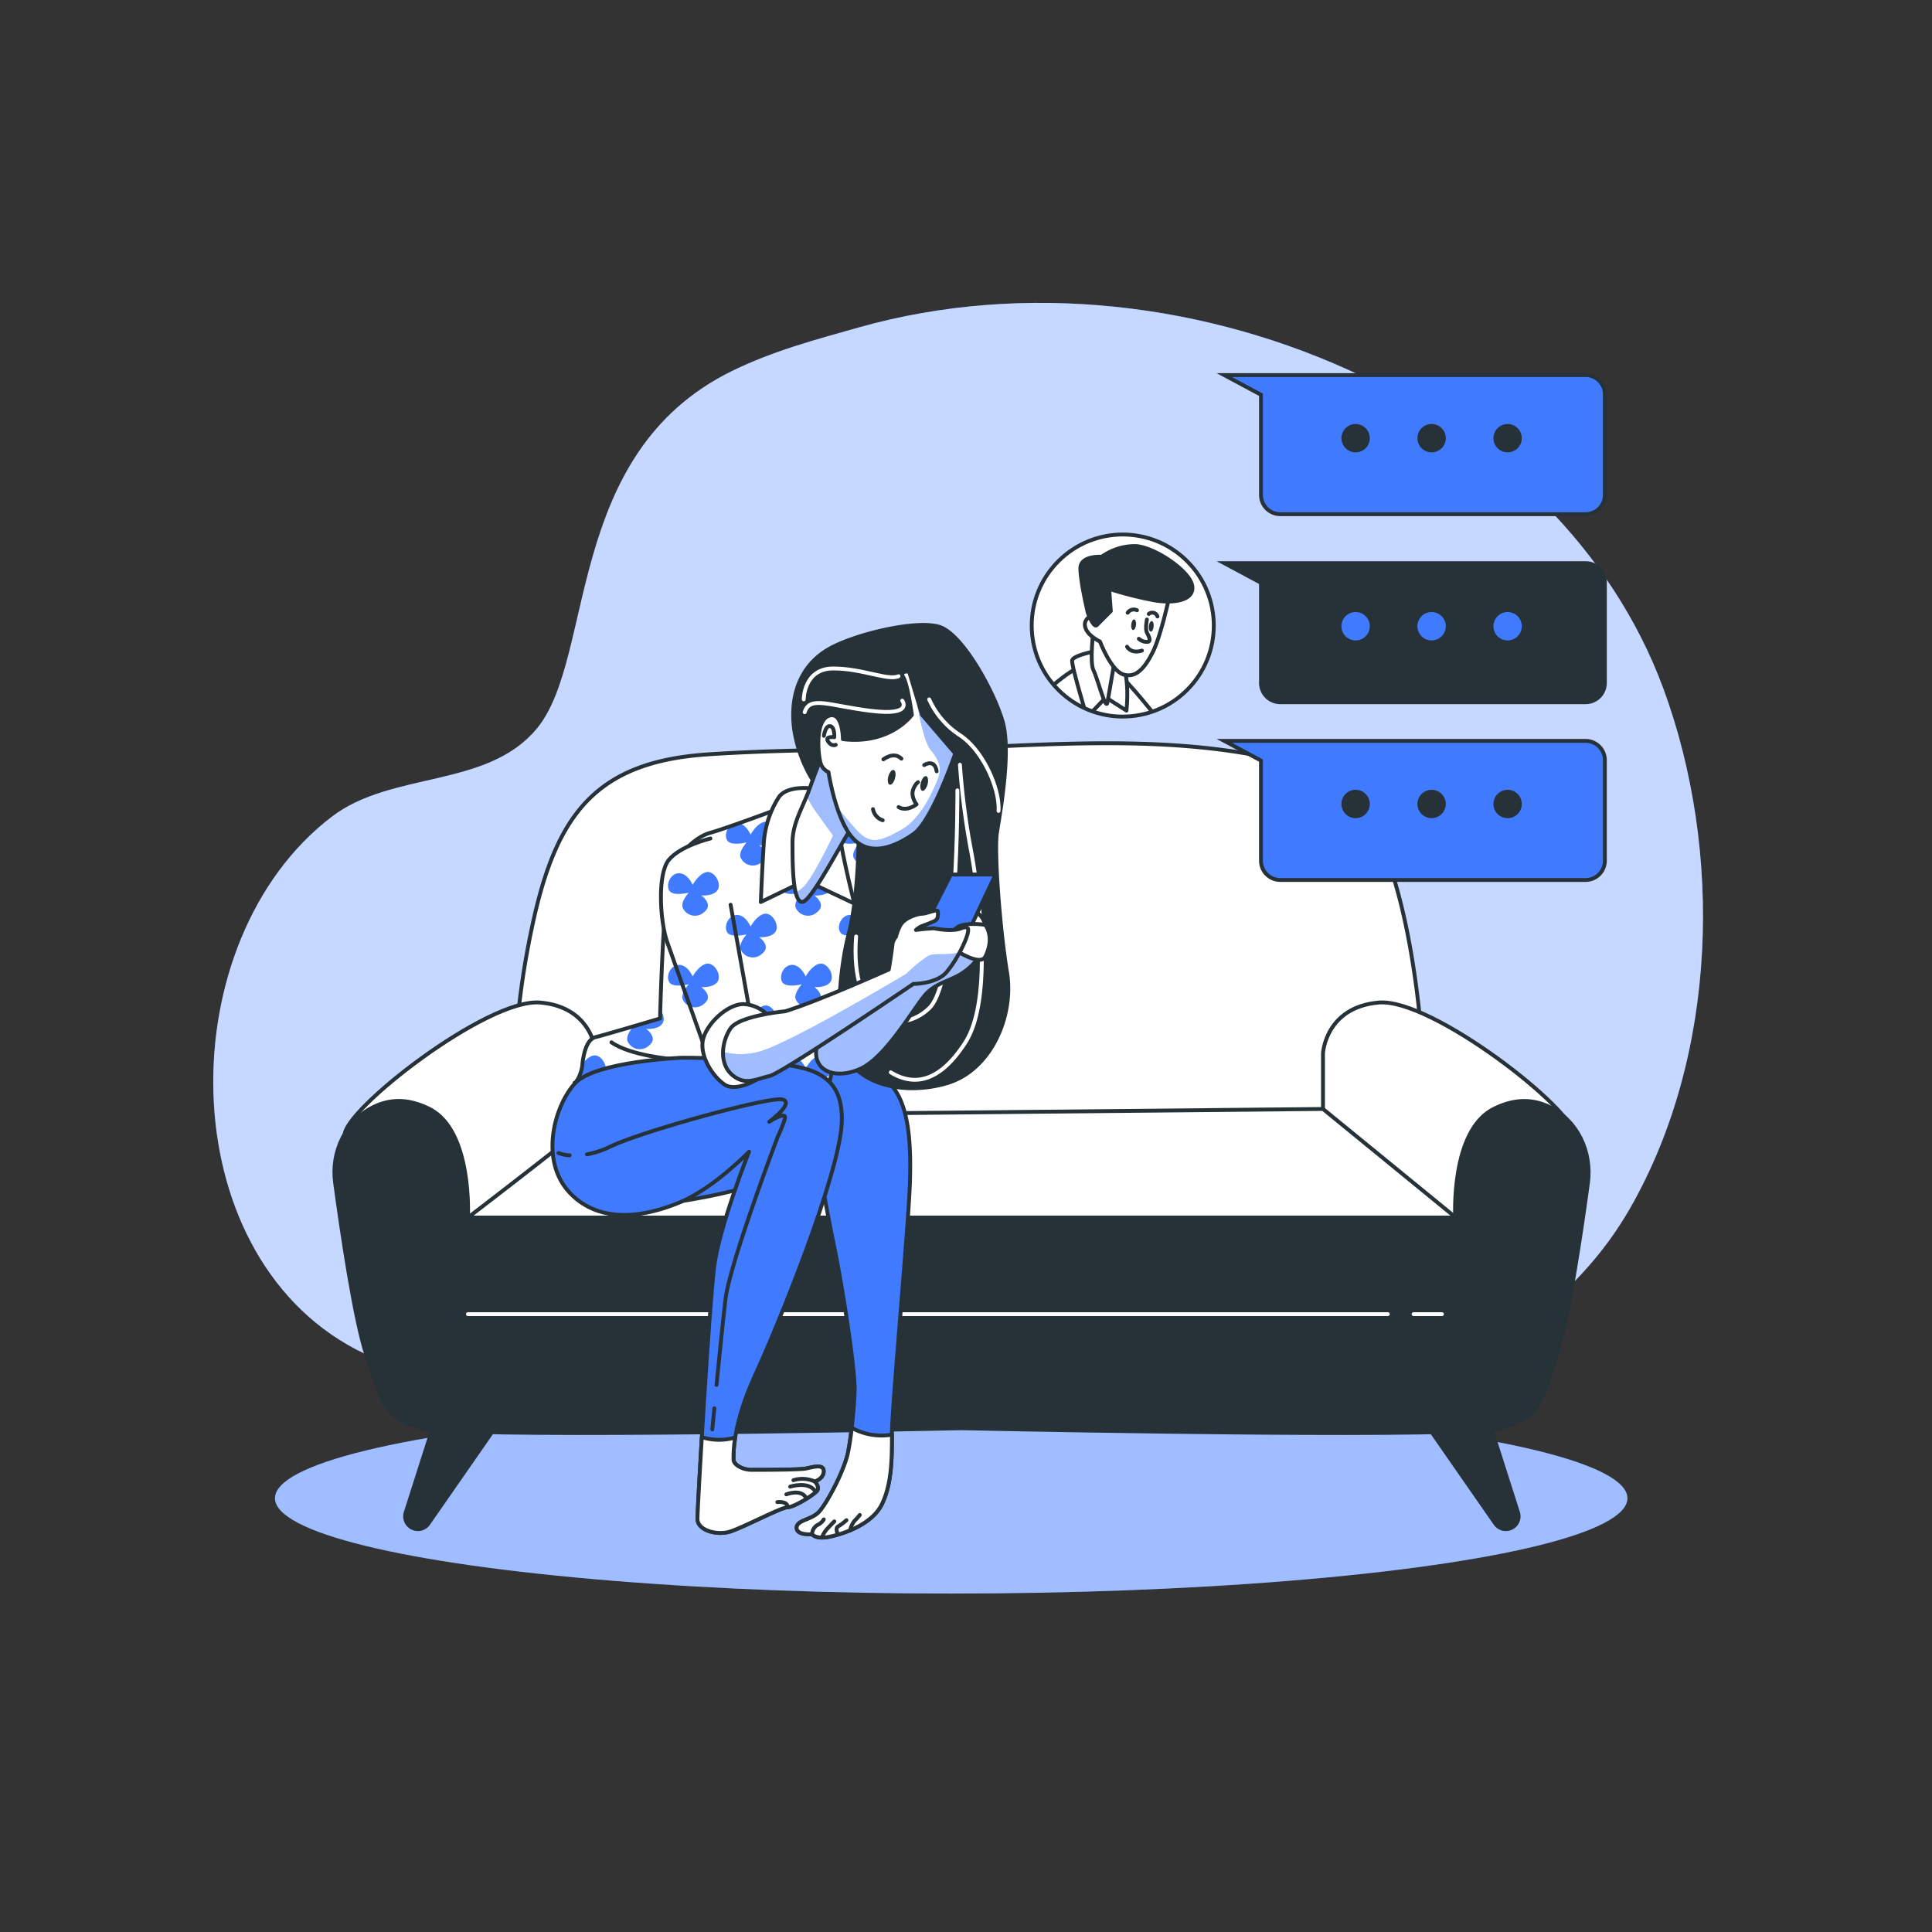 <svg xmlns="http://www.w3.org/2000/svg" xmlns:xlink="http://www.w3.org/1999/xlink" viewBox="0 0 500 500"><rect x="0" y="0" width="500" height="500" fill="#333333" stroke="none"/><defs><clipPath id="freepik--clip-path--inject-85"><circle cx="290.57" cy="161.89" r="23.56" transform="translate(-29.37 252.88) rotate(-45)" style="fill:#fff;stroke:#263238;stroke-miterlimit:10"></circle></clipPath><clipPath id="freepik--clip-path-2--inject-85"><path d="M202.86,208.81s-14.9,5.58-19,6.7-9.32,6-10.81,12.67-2.23,35.4-2.23,35.4-13.79,4.1-16.77,4.85-3.36,7.45-3.36,7.45a11,11,0,0,1-1.11,3.35l-.75,1.12s-2.61-1.12,14.91,2.61,45.83,1.49,45.83,1.49,4.1.37,5.22-4.84,2.23-12.67,3.72-14.91,3-4.47,3-11.18,4.1-25.71,3.73-32.42-6.33-11.18-13-12.29S202.86,208.81,202.86,208.81Z" style="fill:#fff;stroke:#263238;stroke-linecap:round;stroke-linejoin:round"></path></clipPath><clipPath id="freepik--clip-path-3--inject-85"><path d="M202.86,208.81s-14.9,5.58-19,6.7-9.32,6-10.81,12.67-2.23,35.4-2.23,35.4-13.79,4.1-16.77,4.85-3.36,7.45-3.36,7.45a11,11,0,0,1-1.11,3.35l-.75,1.12s-2.61-1.12,14.91,2.61,45.83,1.49,45.83,1.49,4.1.37,5.22-4.84,2.23-12.67,3.72-14.91,3-4.47,3-11.18,4.1-25.71,3.73-32.42-6.33-11.18-13-12.29S202.86,208.81,202.86,208.81Z" style="fill:none"></path></clipPath><clipPath id="freepik--clip-path-4--inject-85"><path d="M213.3,194.27s-1.87,4.47-3.73,9.69-4.47,8.94-4.47,14.16,0,15.65,2.61,15.28,11.55-18.26,12.67-19-3.73-9.68-3.73-14.16A6.39,6.39,0,0,0,213.3,194.27Z" style="fill:#fff;stroke:#263238;stroke-linecap:round;stroke-linejoin:round"></path></clipPath><clipPath id="freepik--clip-path-5--inject-85"><path d="M218.14,191.29s0-7.45-3.73-6-2.6,11.18-1.86,12.67a3.66,3.66,0,0,0,1.86,1.86s1.87,12.3,6.34,17.14,10.81,2.24,15.65-1.11S247.21,195,247.21,195L238.64,185l-3.36-11.18s-2.61-.38-1.49,1.49S236,185,236,185,230.44,192.78,218.14,191.29Z" style="fill:#fff;stroke:#263238;stroke-linecap:round;stroke-linejoin:round"></path></clipPath><clipPath id="freepik--clip-path-6--inject-85"><path d="M183.86,217s-7.83,1.87-10.81,5.59-2.23,16-.37,21.24,10.06,28.32,10.06,28.32l11.55-8.94-5.21-29.07" style="fill:#fff;stroke:#263238;stroke-linecap:round;stroke-linejoin:round"></path></clipPath><clipPath id="freepik--clip-path-7--inject-85"><path d="M183.86,217s-7.83,1.87-10.81,5.59-2.23,16-.37,21.24,10.06,28.32,10.06,28.32l11.55-8.94-5.21-29.07" style="fill:none"></path></clipPath><clipPath id="freepik--clip-path-8--inject-85"><path d="M254.29,246.07a15,15,0,0,1-4.48,5.22c-3.35,2.6-7.33,2.76-10.31,6.11s-10.18,16.24-16.89,19.22-12.67.38-11.18-6,20.5-16.39,25.34-19.75,11.93-7.82,14.54-7.45A3.38,3.38,0,0,1,254.29,246.07Z" style="fill:#407BFF;stroke:#263238;stroke-linecap:round;stroke-linejoin:round"></path></clipPath><clipPath id="freepik--clip-path-9--inject-85"><path d="M249.06,240.12c-2.42,1.2-7.36.12-7.36.12s-2.3.11-4.65.43a6.34,6.34,0,0,1,1.38-.94s2.41-.86,3.44-1.38.86-1.55.86-2.41-2.93.52-4,.52-4.82,1-5.85,3.27a12.39,12.39,0,0,0-1,2.7,4.13,4.13,0,0,0-.86,1.62c-.3,2.67-1,6.86-1,6.86s-18.26,8.2-26.83,10.81c0,0-11.93,1.12-14.16,4.47s-3,8.94.37,11.92,6.33,1.12,9.69.38,37.26-23.85,37.26-23.85,6,0,8.57-3,5.22-8.2,5.59-10.44C250.79,239.85,250,239.88,249.06,240.12Z" style="fill:#fff;stroke:#263238;stroke-linecap:round;stroke-linejoin:round"></path></clipPath></defs><g id="freepik--background-simple--inject-85"><path d="M421.94,312.55c22.55-39.54,24.07-92.21,8.5-134.44C417,141.75,387.22,114,352.77,97.5c-40-19.16-87.6-24.86-130.48-12.77C211,87.92,200,90.83,189.38,96.05c-43.6,21.42-35.19,74.21-50.49,92.57-12.87,15.44-37.48,10.89-53,22.73C44,243.29,43.92,324,92.23,349.27,143.48,376,366.09,410.47,421.94,312.55Z" style="fill:#407BFF"></path><path d="M421.94,312.55c22.55-39.54,24.07-92.21,8.5-134.44C417,141.75,387.22,114,352.77,97.5c-40-19.16-87.6-24.86-130.48-12.77C211,87.92,200,90.83,189.38,96.05c-43.6,21.42-35.19,74.21-50.49,92.57-12.87,15.44-37.48,10.89-53,22.73C44,243.29,43.92,324,92.23,349.27,143.48,376,366.09,410.47,421.94,312.55Z" style="fill:#fff;opacity:0.7"></path></g><g id="freepik--Floor--inject-85"><ellipse cx="246.17" cy="387.74" rx="175" ry="24.67" style="fill:#407BFF"></ellipse><ellipse cx="246.17" cy="387.74" rx="175" ry="24.67" style="fill:#fff;opacity:0.5"></ellipse></g><g id="freepik--Couch--inject-85"><path d="M368.64,280.09s-1.87-72.51-27.51-80.64c-26.15-8.29-54.08-7.59-81.16-6.36-25.54,1.16-51.28.45-76.76,2.14-28.05,1.85-38.44,14.73-44.62,40.66a215.69,215.69,0,0,0-5.61,44.2l-6.25,18.76H374.89Z" style="fill:#fff;stroke:#263238;stroke-linecap:round;stroke-linejoin:round"></path><path d="M154.23,288.84V272.59s-.62-11.88-14.38-13.13-51.26,28.13-50.63,34.39,7.5,50.63,11.88,52.5S116.72,357,126.73,352,154.23,288.84,154.23,288.84Z" style="fill:#fff;stroke:#263238;stroke-linecap:round;stroke-linejoin:round"></path><path d="M342.39,288.84V272.59s.62-11.88,14.38-13.13S408,287.59,407.4,293.85s-7.5,50.63-11.88,52.5S379.9,357,369.89,352,342.39,288.84,342.39,288.84Z" style="fill:#fff;stroke:#263238;stroke-linecap:round;stroke-linejoin:round"></path><path d="M154.23,288.84a28.24,28.24,0,0,1-3.29,2.93c-8.41,6.94-29.84,23.33-29.84,23.33H376.77L342.39,287Z" style="fill:#fff;stroke:#263238;stroke-linecap:round;stroke-linejoin:round"></path><polygon points="121.1 315.1 121.1 340.94 376.6 340.94 376.77 315.1 121.1 315.1" style="fill:#263238;stroke:#263238;stroke-linecap:round;stroke-linejoin:round"></polygon><path d="M113,366.36l-8,25.07a3.31,3.31,0,0,0,3.15,4.31h0a3.29,3.29,0,0,0,2.71-1.42l19-27.34Z" style="fill:#263238;stroke:#263238;stroke-linecap:round;stroke-linejoin:round"></path><path d="M384.86,366.36l8,25.07a3.31,3.31,0,0,1-3.15,4.31h0a3.3,3.3,0,0,1-2.71-1.42L368,367Z" style="fill:#263238;stroke:#263238;stroke-linecap:round;stroke-linejoin:round"></path><path d="M401.05,286.5c-4.14-2-8.83-2.34-14.45.47-11.26,5.62-10,28.13-10,28.13v25H121.1v-25s1.25-22.51-10-28.13c-5.63-2.81-10.32-2.5-14.46-.47-7.19,3.53-11,11.59-9.92,19.53,1.76,13,5.09,35.61,8.13,44.7,4.37,13.13,4.37,15.63,13.75,18.75,8.13,2.71,112.67.72,140.25.15,27.58.57,132.11,2.56,140.25-.15,9.37-3.12,9.37-5.62,13.75-18.75,3-9.09,6.36-31.67,8.12-44.7C412,298.09,408.24,290,401.05,286.5Z" style="fill:#263238;stroke:#263238;stroke-linecap:round;stroke-linejoin:round"></path><line x1="365.84" y1="340.1" x2="373.17" y2="340.1" style="fill:none;stroke:#fff;stroke-linecap:round;stroke-linejoin:round"></line><line x1="121.1" y1="340.1" x2="359.17" y2="340.1" style="fill:none;stroke:#fff;stroke-linecap:round;stroke-linejoin:round"></line></g><g id="freepik--Chat--inject-85"><circle cx="290.57" cy="161.89" r="23.56" transform="translate(-29.37 252.88) rotate(-45)" style="fill:#fff"></circle><g style="clip-path:url(#freepik--clip-path--inject-85)"><path d="M266.62,182.63s7.66-7.45,11.92-9.58,9.57.21,12.34,2.77,9.79,11.49,9.79,11.49h-36Z" style="fill:#fff;stroke:#263238;stroke-linecap:round;stroke-linejoin:round"></path><path d="M283.22,168.58s-5.53,1.07-5.75,2.34,3.83,14.69,3.83,14.69l4.9-5.11,5.32,3.4s1.06-8.93-1.49-13A5.64,5.64,0,0,0,283.22,168.58Z" style="fill:#fff;stroke:#263238;stroke-linecap:round;stroke-linejoin:round"></path><path d="M283,163.05s-1.07,8.3,0,10.43,3.19,10.64,3.61,8.3,2.13-12.35,2.13-12.35S287.48,162.41,283,163.05Z" style="fill:#fff;stroke:#263238;stroke-linecap:round;stroke-linejoin:round"></path><path d="M302.58,154.54s-2.12,10-4.25,14.25-4.47,6.81-7.66,5.75-6-8.51-6-8.51-2.77-1.28-3.62-3.19.21-3.2,2.56-4.05,0-4.68,1.06-7.66,8.3-.64,10.43-.21S302.58,154.54,302.58,154.54Z" style="fill:#fff;stroke:#263238;stroke-linecap:round;stroke-linejoin:round"></path><path d="M294,161.74c-.07.76-.41,1.34-.76,1.31s-.56-.68-.48-1.43.42-1.34.76-1.31S294.07,161,294,161.74Z" style="fill:#263238"></path><path d="M298.56,162.17c-.07.75-.41,1.34-.76,1.3s-.56-.67-.48-1.43.42-1.34.76-1.3S298.64,161.41,298.56,162.17Z" style="fill:#263238"></path><path d="M296.82,160.34s-.48,2.41,0,3.37,1.28,2.41,0,2.41a3.15,3.15,0,0,1-2.09-.8" style="fill:none;stroke:#263238;stroke-linecap:round;stroke-linejoin:round"></path><path d="M295.53,168.37s-2.57,1-3.85-1" style="fill:none;stroke:#263238;stroke-linecap:round;stroke-linejoin:round"></path><path d="M291.84,158.57a1.92,1.92,0,0,1,2.41-.64" style="fill:none;stroke:#263238;stroke-linecap:round;stroke-linejoin:round"></path><path d="M297.3,158.89a1.4,1.4,0,0,1,2.25.65" style="fill:none;stroke:#263238;stroke-linecap:round;stroke-linejoin:round"></path><path d="M287.05,152.41l.43,5.74-3.62,3.62c-.85.85-2.34-3.19-2.34-3.19s-1.92-8.09-1.92-11.49,5.53-3,5.53-3a14.71,14.71,0,0,1,8.73-2.77c4.89.22,14,6.39,14.68,10.22s-4.68,4.68-9.79,3.83A100.34,100.34,0,0,1,287.05,152.41Z" style="fill:#263238;stroke:#263238;stroke-linecap:round;stroke-linejoin:round"></path></g><circle cx="290.57" cy="161.89" r="23.56" transform="translate(-29.37 252.88) rotate(-45)" style="fill:none;stroke:#263238;stroke-miterlimit:10"></circle><path d="M326.34,97.07h-9.5l9.5,5.09v25.91a5,5,0,0,0,5,5h79a5,5,0,0,0,5-5v-26a5,5,0,0,0-5-5Z" style="fill:#407BFF;stroke:#263238;stroke-miterlimit:10"></path><path d="M354.5,113.4a3.67,3.67,0,1,0-3.66,3.67A3.66,3.66,0,0,0,354.5,113.4Z" style="fill:#263238"></path><path d="M374.17,113.4a3.67,3.67,0,1,0-3.67,3.67A3.66,3.66,0,0,0,374.17,113.4Z" style="fill:#263238"></path><circle cx="390.17" cy="113.4" r="3.67" style="fill:#263238"></circle><path d="M326.34,191.74h-9.5l9.5,5.09v25.91a5,5,0,0,0,5,5h79a5,5,0,0,0,5-5v-26a5,5,0,0,0-5-5Z" style="fill:#407BFF;stroke:#263238;stroke-miterlimit:10"></path><path d="M354.5,208.07a3.67,3.67,0,1,0-3.66,3.67A3.67,3.67,0,0,0,354.5,208.07Z" style="fill:#263238"></path><path d="M374.17,208.07a3.67,3.67,0,1,0-3.67,3.67A3.67,3.67,0,0,0,374.17,208.07Z" style="fill:#263238"></path><path d="M393.84,208.07a3.67,3.67,0,1,0-3.67,3.67A3.68,3.68,0,0,0,393.84,208.07Z" style="fill:#263238"></path><path d="M326.34,145.74h-9.5l9.5,5.09v25.91a5,5,0,0,0,5,5h79a5,5,0,0,0,5-5v-26a5,5,0,0,0-5-5Z" style="fill:#263238;stroke:#263238;stroke-miterlimit:10"></path><path d="M354.5,162.07a3.67,3.67,0,1,0-3.66,3.67A3.67,3.67,0,0,0,354.5,162.07Z" style="fill:#407BFF"></path><path d="M374.17,162.07a3.67,3.67,0,1,0-3.67,3.67A3.67,3.67,0,0,0,374.17,162.07Z" style="fill:#407BFF"></path><path d="M393.84,162.07a3.67,3.67,0,1,0-3.67,3.67A3.68,3.68,0,0,0,393.84,162.07Z" style="fill:#407BFF"></path></g><g id="freepik--Character--inject-85"><path d="M204.84,276.74s13-1.67,21.66,1.33,9.34,16.33,9,27.67-4.66,58.33-4.66,65,0,13.33-2.67,18.66-10.33,7.67-13.67,8.34-4.33-.67-4.33-.67-4,.33-4-1.67,3.67-2,5.67-4,6.66-10.66,7.66-15.66a119.28,119.28,0,0,0,1.67-15.34c.33-5-3-26.66-5.33-38s-2.34-13-4.34-21S204.5,283.07,204.84,276.74Z" style="fill:#407BFF;stroke:#263238;stroke-linecap:round;stroke-linejoin:round"></path><path d="M230.84,371.28a15.88,15.88,0,0,1-10.41-1.76c-.23,2.1-.52,4.19-.93,6.22-1,5-5.66,13.66-7.66,15.66s-5.67,2-5.67,4,4,1.67,4,1.67,1,1.33,4.33.67,11-3,13.67-8.34C230.76,384.22,230.83,377.76,230.84,371.28Z" style="fill:#fff;stroke:#263238;stroke-linecap:round;stroke-linejoin:round"></path><path d="M210.17,397.07a2.82,2.82,0,0,1,1.34-2.38,3.67,3.67,0,0,0,1.68-1.47" style="fill:none;stroke:#263238;stroke-linecap:round;stroke-linejoin:round"></path><path d="M212.77,397.73a7.56,7.56,0,0,1,1.15-1.89c.74-.84,2-2.1,2-2.1" style="fill:none;stroke:#263238;stroke-linecap:round;stroke-linejoin:round"></path><path d="M216.86,397.1s-.84-1.57.1-2.1a13.66,13.66,0,0,0,2.1-1.57" style="fill:none;stroke:#263238;stroke-linecap:round;stroke-linejoin:round"></path><path d="M220,396.07a5.87,5.87,0,0,1,1.17-2.5,15.4,15.4,0,0,0,1.33-1.5" style="fill:none;stroke:#263238;stroke-linecap:round;stroke-linejoin:round"></path><path d="M169.84,311.74s15.66-1.67,27-5.67,17.33-6,19.33-14-2-14.67-14.33-15.33-30,.66-35.34,12.33S162.17,307.74,169.84,311.74Z" style="fill:#407BFF;stroke:#263238;stroke-linecap:round;stroke-linejoin:round"></path><path d="M202.86,208.81s-14.9,5.58-19,6.7-9.32,6-10.81,12.67-2.23,35.4-2.23,35.4-13.79,4.1-16.77,4.85-3.36,7.45-3.36,7.45a11,11,0,0,1-1.11,3.35l-.75,1.12s-2.61-1.12,14.91,2.61,45.83,1.49,45.83,1.49,4.1.37,5.22-4.84,2.23-12.67,3.72-14.91,3-4.47,3-11.18,4.1-25.71,3.73-32.42-6.33-11.18-13-12.29S202.86,208.81,202.86,208.81Z" style="fill:#fff"></path><g style="clip-path:url(#freepik--clip-path-2--inject-85)"><g style="clip-path:url(#freepik--clip-path-3--inject-85)"><rect x="216.25" y="200.74" width="29.25" height="23.75" style="fill:none"></rect><rect x="216.25" y="200.74" width="29.25" height="23.75" style="fill:#fff"></rect><path d="M223.5,216s-1.25-3-3.51-3-3.52,3-2.52,4.52,5,.5,5,.5-2.26,2.52-1.51,4a3.46,3.46,0,0,0,5.53,1c2.51-2-.76-4.27-.76-4.27s3.27.25,4.27-1.51-1-5-3-4.52S223.5,216,223.5,216Z" style="fill:#407BFF"></path><path d="M237.76,205.21s-1.25-3-3.51-3-3.52,3-2.51,4.52,5,.5,5,.5-2.26,2.51-1.51,4a3.47,3.47,0,0,0,5.53,1c2.51-2-.76-4.27-.76-4.27s3.27.25,4.27-1.51-1-5-3-4.52S237.76,205.21,237.76,205.21Z" style="fill:#407BFF"></path><rect x="216.25" y="224.49" width="29.25" height="23.75" style="fill:none"></rect><rect x="216.25" y="224.49" width="29.25" height="23.75" style="fill:#fff"></rect><path d="M223.5,239.79s-1.25-3-3.51-3-3.52,3-2.52,4.52,5,.5,5,.5-2.26,2.52-1.51,4a3.46,3.46,0,0,0,5.53,1c2.51-2-.76-4.27-.76-4.27S229,242.8,230,241s-1-5-3-4.52S223.5,239.79,223.5,239.79Z" style="fill:#407BFF"></path><path d="M237.76,229s-1.25-3-3.51-3-3.52,3-2.51,4.52,5,.5,5,.5-2.26,2.51-1.51,4a3.47,3.47,0,0,0,5.53,1c2.51-2-.76-4.27-.76-4.27s3.27.25,4.27-1.51-1-5-3-4.52S237.76,229,237.76,229Z" style="fill:#407BFF"></path><rect x="216.25" y="248.24" width="29.25" height="23.75" style="fill:none"></rect><rect x="216.25" y="248.24" width="29.25" height="23.75" style="fill:#fff"></rect><path d="M223.5,263.54s-1.25-3-3.51-3-3.52,3-2.52,4.52,5,.5,5,.5-2.26,2.52-1.51,4a3.46,3.46,0,0,0,5.53,1c2.51-2-.76-4.27-.76-4.27s3.27.25,4.27-1.51-1-5-3-4.52S223.5,263.54,223.5,263.54Z" style="fill:#407BFF"></path><path d="M237.76,252.71s-1.25-3-3.51-3-3.52,3-2.51,4.52,5,.5,5,.5-2.26,2.51-1.51,4a3.47,3.47,0,0,0,5.53,1c2.51-2-.76-4.27-.76-4.27s3.27.25,4.27-1.51-1-5-3-4.52S237.76,252.71,237.76,252.71Z" style="fill:#407BFF"></path><rect x="216.25" y="271.99" width="29.25" height="23.75" style="fill:none"></rect><rect x="216.25" y="271.99" width="29.25" height="23.75" style="fill:#fff"></rect><path d="M223.5,287.29s-1.25-3-3.51-3-3.52,3-2.52,4.52,5,.5,5,.5-2.26,2.52-1.51,4a3.46,3.46,0,0,0,5.53,1c2.51-2-.76-4.27-.76-4.27s3.27.25,4.27-1.51-1-5-3-4.52S223.5,287.29,223.5,287.29Z" style="fill:#407BFF"></path><path d="M237.76,276.46s-1.25-3-3.51-3-3.52,3-2.51,4.52,5,.5,5,.5-2.26,2.51-1.51,4a3.47,3.47,0,0,0,5.53,1c2.51-2-.76-4.27-.76-4.27s3.27.25,4.27-1.51-1-5-3-4.52S237.76,276.46,237.76,276.46Z" style="fill:#407BFF"></path><rect x="187" y="200.74" width="29.25" height="23.75" style="fill:none"></rect><rect x="187" y="200.74" width="29.25" height="23.75" style="fill:#fff"></rect><path d="M194.25,216s-1.25-3-3.51-3-3.52,3-2.52,4.52,5,.5,5,.5-2.26,2.52-1.51,4a3.46,3.46,0,0,0,5.53,1c2.51-2-.76-4.27-.76-4.27s3.27.25,4.27-1.51-1-5-3-4.52S194.25,216,194.25,216Z" style="fill:#407BFF"></path><path d="M208.51,205.21s-1.25-3-3.51-3-3.52,3-2.51,4.52,5,.5,5,.5-2.26,2.51-1.51,4a3.47,3.47,0,0,0,5.53,1c2.51-2-.76-4.27-.76-4.27s3.27.25,4.27-1.51-1-5-3-4.52S208.51,205.21,208.51,205.21Z" style="fill:#407BFF"></path><rect x="187" y="224.49" width="29.25" height="23.75" style="fill:none"></rect><rect x="187" y="224.49" width="29.25" height="23.75" style="fill:#fff"></rect><path d="M194.25,239.79s-1.25-3-3.51-3-3.52,3-2.52,4.52,5,.5,5,.5-2.26,2.52-1.51,4a3.46,3.46,0,0,0,5.53,1c2.51-2-.76-4.27-.76-4.27s3.27.25,4.27-1.51-1-5-3-4.52S194.25,239.79,194.25,239.79Z" style="fill:#407BFF"></path><path d="M208.51,229s-1.25-3-3.51-3-3.52,3-2.51,4.52,5,.5,5,.5-2.26,2.51-1.51,4a3.47,3.47,0,0,0,5.53,1c2.51-2-.76-4.27-.76-4.27s3.27.25,4.27-1.51-1-5-3-4.52S208.51,229,208.51,229Z" style="fill:#407BFF"></path><rect x="187" y="248.24" width="29.25" height="23.75" style="fill:none"></rect><rect x="187" y="248.24" width="29.25" height="23.75" style="fill:#fff"></rect><path d="M194.25,263.54s-1.25-3-3.51-3-3.52,3-2.52,4.52,5,.5,5,.5-2.26,2.52-1.51,4a3.46,3.46,0,0,0,5.53,1c2.51-2-.76-4.27-.76-4.27s3.27.25,4.27-1.51-1-5-3-4.52S194.25,263.54,194.25,263.54Z" style="fill:#407BFF"></path><path d="M208.51,252.71s-1.25-3-3.51-3-3.52,3-2.51,4.52,5,.5,5,.5-2.26,2.51-1.51,4a3.47,3.47,0,0,0,5.53,1c2.51-2-.76-4.27-.76-4.27s3.27.25,4.27-1.51-1-5-3-4.52S208.51,252.71,208.51,252.71Z" style="fill:#407BFF"></path><rect x="187" y="271.99" width="29.25" height="23.75" style="fill:none"></rect><rect x="187" y="271.99" width="29.25" height="23.75" style="fill:#fff"></rect><path d="M194.25,287.29s-1.25-3-3.51-3-3.52,3-2.52,4.52,5,.5,5,.5-2.26,2.52-1.51,4a3.46,3.46,0,0,0,5.53,1c2.51-2-.76-4.27-.76-4.27s3.27.25,4.27-1.51-1-5-3-4.52S194.25,287.29,194.25,287.29Z" style="fill:#407BFF"></path><path d="M208.51,276.46s-1.25-3-3.51-3-3.52,3-2.51,4.52,5,.5,5,.5-2.26,2.51-1.51,4a3.47,3.47,0,0,0,5.53,1c2.51-2-.76-4.27-.76-4.27s3.27.25,4.27-1.51-1-5-3-4.52S208.51,276.46,208.51,276.46Z" style="fill:#407BFF"></path><rect x="157.75" y="200.74" width="29.25" height="23.75" style="fill:none"></rect><rect x="157.75" y="200.74" width="29.25" height="23.75" style="fill:#fff"></rect><path d="M165,216s-1.25-3-3.51-3-3.52,3-2.52,4.52,5,.5,5,.5-2.26,2.52-1.51,4a3.46,3.46,0,0,0,5.53,1c2.51-2-.76-4.27-.76-4.27s3.27.25,4.27-1.51-1-5-3-4.52S165,216,165,216Z" style="fill:#407BFF"></path><path d="M179.26,205.21s-1.25-3-3.51-3-3.52,3-2.51,4.52,5,.5,5,.5-2.26,2.51-1.51,4a3.47,3.47,0,0,0,5.53,1c2.51-2-.76-4.27-.76-4.27s3.27.25,4.27-1.51-1-5-3-4.52S179.26,205.21,179.26,205.21Z" style="fill:#407BFF"></path><rect x="157.75" y="224.49" width="29.25" height="23.75" style="fill:none"></rect><rect x="157.75" y="224.49" width="29.25" height="23.75" style="fill:#fff"></rect><path d="M165,239.79s-1.25-3-3.51-3-3.52,3-2.52,4.52,5,.5,5,.5-2.26,2.52-1.51,4a3.46,3.46,0,0,0,5.53,1c2.51-2-.76-4.27-.76-4.27s3.27.25,4.27-1.51-1-5-3-4.52S165,239.79,165,239.79Z" style="fill:#407BFF"></path><path d="M179.26,229s-1.25-3-3.51-3-3.52,3-2.51,4.52,5,.5,5,.5-2.26,2.51-1.51,4a3.47,3.47,0,0,0,5.53,1c2.51-2-.76-4.27-.76-4.27s3.27.25,4.27-1.51-1-5-3-4.52S179.26,229,179.26,229Z" style="fill:#407BFF"></path><rect x="157.75" y="248.24" width="29.25" height="23.75" style="fill:none"></rect><rect x="157.75" y="248.24" width="29.25" height="23.75" style="fill:#fff"></rect><path d="M165,263.54s-1.25-3-3.51-3-3.52,3-2.52,4.52,5,.5,5,.5-2.26,2.52-1.51,4a3.46,3.46,0,0,0,5.53,1c2.51-2-.76-4.27-.76-4.27s3.27.25,4.27-1.51-1-5-3-4.52S165,263.54,165,263.54Z" style="fill:#407BFF"></path><path d="M179.26,252.71s-1.25-3-3.51-3-3.52,3-2.51,4.52,5,.5,5,.5-2.26,2.51-1.51,4a3.47,3.47,0,0,0,5.53,1c2.51-2-.76-4.27-.76-4.27s3.27.25,4.27-1.51-1-5-3-4.52S179.26,252.71,179.26,252.71Z" style="fill:#407BFF"></path><rect x="157.75" y="271.99" width="29.25" height="23.75" style="fill:none"></rect><rect x="157.75" y="271.99" width="29.25" height="23.75" style="fill:#fff"></rect><path d="M165,287.29s-1.25-3-3.51-3-3.52,3-2.52,4.52,5,.5,5,.5-2.26,2.52-1.51,4a3.46,3.46,0,0,0,5.53,1c2.51-2-.76-4.27-.76-4.27s3.27.25,4.27-1.51-1-5-3-4.52S165,287.29,165,287.29Z" style="fill:#407BFF"></path><path d="M179.26,276.46s-1.25-3-3.51-3-3.52,3-2.51,4.52,5,.5,5,.5-2.26,2.51-1.51,4a3.47,3.47,0,0,0,5.53,1c2.51-2-.76-4.27-.76-4.27s3.27.25,4.27-1.51-1-5-3-4.52S179.26,276.46,179.26,276.46Z" style="fill:#407BFF"></path><rect x="128.5" y="200.74" width="29.25" height="23.75" style="fill:none"></rect><rect x="128.5" y="200.74" width="29.25" height="23.75" style="fill:#fff"></rect><path d="M135.75,216s-1.25-3-3.51-3-3.52,3-2.52,4.52,5,.5,5,.5-2.26,2.52-1.51,4a3.46,3.46,0,0,0,5.53,1c2.51-2-.76-4.27-.76-4.27s3.27.25,4.27-1.51-1-5-3-4.52S135.75,216,135.75,216Z" style="fill:#407BFF"></path><path d="M150,205.21s-1.25-3-3.51-3-3.52,3-2.51,4.52,5,.5,5,.5-2.26,2.51-1.51,4a3.47,3.47,0,0,0,5.53,1c2.51-2-.76-4.27-.76-4.27s3.27.25,4.27-1.51-1-5-3-4.52S150,205.21,150,205.21Z" style="fill:#407BFF"></path><rect x="128.5" y="224.49" width="29.25" height="23.75" style="fill:none"></rect><rect x="128.5" y="224.49" width="29.25" height="23.75" style="fill:#fff"></rect><path d="M135.75,239.79s-1.25-3-3.51-3-3.52,3-2.52,4.52,5,.5,5,.5-2.26,2.52-1.51,4a3.46,3.46,0,0,0,5.53,1c2.51-2-.76-4.27-.76-4.27s3.27.25,4.27-1.51-1-5-3-4.52S135.75,239.79,135.75,239.79Z" style="fill:#407BFF"></path><path d="M150,229s-1.25-3-3.51-3-3.52,3-2.51,4.52,5,.5,5,.5-2.26,2.51-1.51,4a3.47,3.47,0,0,0,5.53,1c2.51-2-.76-4.27-.76-4.27s3.27.25,4.27-1.51-1-5-3-4.52S150,229,150,229Z" style="fill:#407BFF"></path><rect x="128.5" y="248.24" width="29.25" height="23.75" style="fill:none"></rect><rect x="128.5" y="248.24" width="29.25" height="23.75" style="fill:#fff"></rect><path d="M135.75,263.54s-1.25-3-3.51-3-3.52,3-2.52,4.52,5,.5,5,.5-2.26,2.52-1.51,4a3.46,3.46,0,0,0,5.53,1c2.51-2-.76-4.27-.76-4.27s3.27.25,4.27-1.51-1-5-3-4.52S135.75,263.54,135.75,263.54Z" style="fill:#407BFF"></path><path d="M150,252.71s-1.25-3-3.51-3-3.52,3-2.51,4.52,5,.5,5,.5-2.26,2.51-1.51,4a3.47,3.47,0,0,0,5.53,1c2.51-2-.76-4.27-.76-4.27s3.27.25,4.27-1.51-1-5-3-4.52S150,252.71,150,252.71Z" style="fill:#407BFF"></path><rect x="128.5" y="271.99" width="29.25" height="23.75" style="fill:none"></rect><rect x="128.5" y="271.99" width="29.25" height="23.75" style="fill:#fff"></rect><path d="M135.75,287.29s-1.25-3-3.51-3-3.52,3-2.52,4.52,5,.5,5,.5-2.26,2.52-1.51,4a3.46,3.46,0,0,0,5.53,1c2.51-2-.76-4.27-.76-4.27s3.27.25,4.27-1.51-1-5-3-4.52S135.75,287.29,135.75,287.29Z" style="fill:#407BFF"></path><path d="M150,276.46s-1.25-3-3.51-3-3.52,3-2.51,4.52,5,.5,5,.5-2.26,2.51-1.51,4a3.47,3.47,0,0,0,5.53,1c2.51-2-.76-4.27-.76-4.27s3.27.25,4.27-1.51-1-5-3-4.52S150,276.46,150,276.46Z" style="fill:#407BFF"></path></g></g><path d="M202.86,208.81s-14.9,5.58-19,6.7-9.32,6-10.81,12.67-2.23,35.4-2.23,35.4-13.79,4.1-16.77,4.85-3.36,7.45-3.36,7.45a11,11,0,0,1-1.11,3.35l-.75,1.12s-2.61-1.12,14.91,2.61,45.83,1.49,45.83,1.49,4.1.37,5.22-4.84,2.23-12.67,3.72-14.91,3-4.47,3-11.18,4.1-25.71,3.73-32.42-6.33-11.18-13-12.29S202.86,208.81,202.86,208.81Z" style="fill:none;stroke:#263238;stroke-linecap:round;stroke-linejoin:round"></path><path d="M174.24,274.13s-11.08-.88-16-4.38" style="fill:none;stroke:#263238;stroke-linecap:round;stroke-linejoin:round"></path><path d="M209.57,204s-6.33-.74-8.2,2.61a25,25,0,0,0-3.72,11.92c-.38,5.59-.75,14.91-.75,14.91l11.55-5.59,12.67,6s-3.35-13-4.1-19.75S213.67,203.22,209.57,204Z" style="fill:#fff;stroke:#263238;stroke-linecap:round;stroke-linejoin:round"></path><path d="M212.55,205.08a35,35,0,0,1-7.08-16.77c-1.12-9.69,2.61-16.77,9.32-20.49s22.36-7.46,28.32-5.59S257.27,179,259.5,186.82s-.74,23.85-1.49,28.69.75,25,2.61,36.15S256.52,277,245,280.35s-23.48,0-26.46-8.2c-2.19-6-1.49-20.49,1.12-30.55s2.61-25.34,2.61-29.81S212.55,205.08,212.55,205.08Z" style="fill:#263238;stroke:#263238;stroke-linecap:round;stroke-linejoin:round"></path><path d="M233.5,181.32s3,4-8,2.66-15.92-4-17.25.33" style="fill:none;stroke:#fff;stroke-linecap:round;stroke-linejoin:round"></path><path d="M208,181s0-8,7.63-8,14.15,3.24,16.92,2" style="fill:none;stroke:#fff;stroke-linecap:round;stroke-linejoin:round"></path><path d="M240.47,181a21.58,21.58,0,0,0,8,9.29c6,4,10.32,13.91,9.95,19.57" style="fill:none;stroke:#fff;stroke-linecap:round;stroke-linejoin:round"></path><path d="M248.43,197.91a191.47,191.47,0,0,0,3,22.89c2.65,14.92,5,38.81-1.66,49.09s-13.27,11.28-19.24,7.63" style="fill:none;stroke:#fff;stroke-linecap:round;stroke-linejoin:round"></path><path d="M247.77,204.54s.33,49.1-7.3,56.39-20.57,3.65-18.91-18.57" style="fill:none;stroke:#fff;stroke-linecap:round;stroke-linejoin:round"></path><path d="M213.3,194.27s-1.87,4.47-3.73,9.69-4.47,8.94-4.47,14.16,0,15.65,2.61,15.28,11.55-18.26,12.67-19-3.73-9.68-3.73-14.16A6.39,6.39,0,0,0,213.3,194.27Z" style="fill:#fff"></path><g style="clip-path:url(#freepik--clip-path-4--inject-85)"><path d="M216.65,200.23a6.39,6.39,0,0,0-3.35-6s-1.87,4.47-3.73,9.69c-.26.72-.53,1.4-.8,2.07a26.67,26.67,0,0,0,2.58,4.34l4.26,5.9s-4.36,9.33-7.1,12.69a9.23,9.23,0,0,1-2.56,2.11c.38,1.5.94,2.45,1.76,2.33,2.61-.37,11.55-18.26,12.67-19S216.65,204.71,216.65,200.23Z" style="fill:#407BFF"></path><path d="M216.65,200.23a6.39,6.39,0,0,0-3.35-6s-1.87,4.47-3.73,9.69c-.26.72-.53,1.4-.8,2.07a26.67,26.67,0,0,0,2.58,4.34l4.26,5.9s-4.36,9.33-7.1,12.69a9.23,9.23,0,0,1-2.56,2.11c.38,1.5.94,2.45,1.76,2.33,2.61-.37,11.55-18.26,12.67-19S216.65,204.71,216.65,200.23Z" style="fill:#fff;opacity:0.5"></path></g><path d="M213.3,194.27s-1.87,4.47-3.73,9.69-4.47,8.94-4.47,14.16,0,15.65,2.61,15.28,11.55-18.26,12.67-19-3.73-9.68-3.73-14.16A6.39,6.39,0,0,0,213.3,194.27Z" style="fill:none;stroke:#263238;stroke-linecap:round;stroke-linejoin:round"></path><path d="M176.5,273.74s-22.34.89-27.67,6.61-9.33,20-1.33,28.39,20,6,28.67,2.33,17.67-13,17.67-13-7.67,19.33-9,29.67-4.34,62.33-4.34,65.33,5,4.33,8.34,3.33,13.33-6.33,15-6.33,7-3.33,7.66-4.33-.66-2.34-.66-2.34,2.33-.66,2.33-2.66-3-1-4.67-.67-11.66.33-14,.33-4.66-1.33-4.66-2.66-.34-9,5.66-22,21.67-51.67,22.34-65-8.67-14.67-19-15.67S184.84,273.74,176.5,273.74Z" style="fill:#407BFF;stroke:#263238;stroke-linecap:round;stroke-linejoin:round"></path><path d="M184.87,364.46l-.53,5.48" style="fill:none;stroke:#263238;stroke-linecap:round;stroke-linejoin:round"></path><path d="M151.9,298.75a24.43,24.43,0,0,0,6.19-2.08c8.37-4,41.25-13,44.43-12.12s-3.46,5.77-3.46,5.77,4.9-3.17,4-.58a35.26,35.26,0,0,1-1.73,4.33s-12.4,32.6-13.56,42.12c-.62,5.15-1.58,14.61-2.33,22.21" style="fill:none;stroke:#263238;stroke-linecap:round;stroke-linejoin:round"></path><path d="M144.53,298.4a10.06,10.06,0,0,0,2.91.61" style="fill:none;stroke:#263238;stroke-linecap:round;stroke-linejoin:round"></path><path d="M211.5,385.74c.67-1-.66-2.34-.66-2.34s2.33-.66,2.33-2.66-3-1-4.67-.67-11.66.33-14,.33-4.66-1.33-4.66-2.66a31.69,31.69,0,0,1,.43-5.72,14.83,14.83,0,0,1-8.64-.09c-.65,11-1.13,19.95-1.13,21.14,0,3,5,4.33,8.34,3.33s13.33-6.33,15-6.33S210.84,386.74,211.5,385.74Z" style="fill:#fff;stroke:#263238;stroke-linecap:round;stroke-linejoin:round"></path><path d="M210.84,383.4a7.93,7.93,0,0,0-5.5-.33" style="fill:none;stroke:#263238;stroke-linecap:round;stroke-linejoin:round"></path><path d="M204.5,384.74s4.82-1.56,6.53,1.28" style="fill:none;stroke:#263238;stroke-linecap:round;stroke-linejoin:round"></path><path d="M203.5,386.74s3.55-1.43,5,.7" style="fill:none;stroke:#263238;stroke-linecap:round;stroke-linejoin:round"></path><path d="M201.17,388.74s2.67-.34,2.67,1.33" style="fill:none;stroke:#263238;stroke-linecap:round;stroke-linejoin:round"></path><path d="M218.14,191.29s0-7.45-3.73-6-2.6,11.18-1.86,12.67a3.66,3.66,0,0,0,1.86,1.86s1.87,12.3,6.34,17.14,10.81,2.24,15.65-1.11S247.21,195,247.21,195L238.64,185l-3.36-11.18s-2.61-.38-1.49,1.49S236,185,236,185,230.44,192.78,218.14,191.29Z" style="fill:#fff"></path><g style="clip-path:url(#freepik--clip-path-5--inject-85)"><path d="M238.64,185l-1.32-4.4-.08,1s1.64,10.16,3.61,12.46,3,4.59,2,7.21-4.26,10.49-9.5,13.44-7.87,3.93-11.15.65a72.07,72.07,0,0,1-5.7-6.79c1,3.18,2.43,6.49,4.29,8.51,4.47,4.85,10.81,2.24,15.65-1.11S247.21,195,247.21,195Z" style="fill:#407BFF"></path><path d="M238.64,185l-1.32-4.4-.08,1s1.64,10.16,3.61,12.46,3,4.59,2,7.21-4.26,10.49-9.5,13.44-7.87,3.93-11.15.65a72.07,72.07,0,0,1-5.7-6.79c1,3.18,2.43,6.49,4.29,8.51,4.47,4.85,10.81,2.24,15.65-1.11S247.21,195,247.21,195Z" style="fill:#fff;opacity:0.5"></path></g><path d="M218.14,191.29s0-7.45-3.73-6-2.6,11.18-1.86,12.67a3.66,3.66,0,0,0,1.86,1.86s1.87,12.3,6.34,17.14,10.81,2.24,15.65-1.11S247.21,195,247.21,195L238.64,185l-3.36-11.18s-2.61-.38-1.49,1.49S236,185,236,185,230.44,192.78,218.14,191.29Z" style="fill:none;stroke:#263238;stroke-linecap:round;stroke-linejoin:round"></path><path d="M231.63,201.4c-.28,1.06-.89,1.8-1.37,1.68s-.64-1.09-.36-2.14.9-1.8,1.38-1.67S231.91,200.35,231.63,201.4Z" style="fill:#263238"></path><path d="M240.05,203c-.28,1-.9,1.8-1.37,1.67s-.64-1.09-.36-2.14.9-1.8,1.37-1.67S240.33,202,240.05,203Z" style="fill:#263238"></path><path d="M228.62,196.52s2.69-2.15,4.66-.18" style="fill:none;stroke:#263238;stroke-linecap:round;stroke-linejoin:round"></path><path d="M239.18,198s2.69-1.79,3.23,1.61" style="fill:none;stroke:#263238;stroke-linecap:round;stroke-linejoin:round"></path><path d="M237.57,202.43a4.36,4.36,0,0,0-1.43,2.86,4.94,4.94,0,0,0,1.07,2.87s-2.5,2-4.65.71" style="fill:none;stroke:#263238;stroke-linecap:round;stroke-linejoin:round"></path><path d="M225.93,209.41a3.69,3.69,0,0,0,2.51,2.87" style="fill:none;stroke:#263238;stroke-linecap:round;stroke-linejoin:round"></path><path d="M213.22,190.43s.36-2.69,1.61-2.51,1.08,2.87,1.08,2.87-2.51-.36-1.62,1.07,2,.9,2,.9" style="fill:none;stroke:#263238;stroke-linecap:round;stroke-linejoin:round"></path><path d="M183.86,217s-7.83,1.87-10.81,5.59-2.23,16-.37,21.24,10.06,28.32,10.06,28.32l11.55-8.94-5.21-29.07" style="fill:#fff"></path><g style="clip-path:url(#freepik--clip-path-6--inject-85)"><g style="clip-path:url(#freepik--clip-path-7--inject-85)"><rect x="187" y="200.74" width="29.25" height="23.75" style="fill:none"></rect><rect x="187" y="200.74" width="29.25" height="23.75" style="fill:#fff"></rect><path d="M194.25,216s-1.25-3-3.51-3-3.52,3-2.52,4.52,5,.5,5,.5-2.26,2.52-1.51,4a3.46,3.46,0,0,0,5.53,1c2.51-2-.76-4.27-.76-4.27s3.27.25,4.27-1.51-1-5-3-4.52S194.25,216,194.25,216Z" style="fill:#407BFF"></path><path d="M208.51,205.21s-1.25-3-3.51-3-3.52,3-2.51,4.52,5,.5,5,.5-2.26,2.51-1.51,4a3.47,3.47,0,0,0,5.53,1c2.51-2-.76-4.27-.76-4.27s3.27.25,4.27-1.51-1-5-3-4.52S208.51,205.21,208.51,205.21Z" style="fill:#407BFF"></path><rect x="187" y="224.49" width="29.25" height="23.75" style="fill:none"></rect><rect x="187" y="224.49" width="29.25" height="23.75" style="fill:#fff"></rect><path d="M194.25,239.79s-1.25-3-3.51-3-3.52,3-2.52,4.52,5,.5,5,.5-2.26,2.52-1.51,4a3.46,3.46,0,0,0,5.53,1c2.51-2-.76-4.27-.76-4.27s3.27.25,4.27-1.51-1-5-3-4.52S194.25,239.79,194.25,239.79Z" style="fill:#407BFF"></path><path d="M208.51,229s-1.25-3-3.51-3-3.52,3-2.51,4.52,5,.5,5,.5-2.26,2.51-1.51,4a3.47,3.47,0,0,0,5.53,1c2.51-2-.76-4.27-.76-4.27s3.27.25,4.27-1.51-1-5-3-4.52S208.51,229,208.51,229Z" style="fill:#407BFF"></path><rect x="187" y="248.24" width="29.25" height="23.75" style="fill:none"></rect><rect x="187" y="248.24" width="29.25" height="23.75" style="fill:#fff"></rect><path d="M194.25,263.54s-1.25-3-3.51-3-3.52,3-2.52,4.52,5,.5,5,.5-2.26,2.52-1.51,4a3.46,3.46,0,0,0,5.53,1c2.51-2-.76-4.27-.76-4.27s3.27.25,4.27-1.51-1-5-3-4.52S194.25,263.54,194.25,263.54Z" style="fill:#407BFF"></path><path d="M208.51,252.71s-1.25-3-3.51-3-3.52,3-2.51,4.52,5,.5,5,.5-2.26,2.51-1.51,4a3.47,3.47,0,0,0,5.53,1c2.51-2-.76-4.27-.76-4.27s3.27.25,4.27-1.51-1-5-3-4.52S208.51,252.71,208.51,252.71Z" style="fill:#407BFF"></path><rect x="187" y="271.99" width="29.25" height="23.75" style="fill:none"></rect><rect x="187" y="271.99" width="29.25" height="23.75" style="fill:#fff"></rect><path d="M194.25,287.29s-1.25-3-3.51-3-3.52,3-2.52,4.52,5,.5,5,.5-2.26,2.52-1.51,4a3.46,3.46,0,0,0,5.53,1c2.51-2-.76-4.27-.76-4.27s3.27.25,4.27-1.51-1-5-3-4.52S194.25,287.29,194.25,287.29Z" style="fill:#407BFF"></path><path d="M208.51,276.46s-1.25-3-3.51-3-3.52,3-2.51,4.52,5,.5,5,.5-2.26,2.51-1.51,4a3.47,3.47,0,0,0,5.53,1c2.51-2-.76-4.27-.76-4.27s3.27.25,4.27-1.51-1-5-3-4.52S208.51,276.46,208.51,276.46Z" style="fill:#407BFF"></path><rect x="157.75" y="200.74" width="29.25" height="23.75" style="fill:none"></rect><rect x="157.75" y="200.74" width="29.25" height="23.75" style="fill:#fff"></rect><path d="M165,216s-1.25-3-3.51-3-3.52,3-2.52,4.52,5,.5,5,.5-2.26,2.52-1.51,4a3.46,3.46,0,0,0,5.53,1c2.51-2-.76-4.27-.76-4.27s3.27.25,4.27-1.51-1-5-3-4.52S165,216,165,216Z" style="fill:#407BFF"></path><path d="M179.26,205.21s-1.25-3-3.51-3-3.52,3-2.51,4.52,5,.5,5,.5-2.26,2.51-1.51,4a3.47,3.47,0,0,0,5.53,1c2.51-2-.76-4.27-.76-4.27s3.27.25,4.27-1.51-1-5-3-4.52S179.26,205.21,179.26,205.21Z" style="fill:#407BFF"></path><rect x="157.75" y="224.49" width="29.25" height="23.75" style="fill:none"></rect><rect x="157.75" y="224.49" width="29.25" height="23.75" style="fill:#fff"></rect><path d="M165,239.79s-1.25-3-3.51-3-3.52,3-2.52,4.52,5,.5,5,.5-2.26,2.52-1.51,4a3.46,3.46,0,0,0,5.53,1c2.51-2-.76-4.27-.76-4.27s3.27.25,4.27-1.51-1-5-3-4.52S165,239.79,165,239.79Z" style="fill:#407BFF"></path><path d="M179.26,229s-1.25-3-3.51-3-3.52,3-2.51,4.52,5,.5,5,.5-2.26,2.51-1.51,4a3.47,3.47,0,0,0,5.53,1c2.51-2-.76-4.27-.76-4.27s3.27.25,4.27-1.51-1-5-3-4.52S179.26,229,179.26,229Z" style="fill:#407BFF"></path><rect x="157.75" y="248.24" width="29.25" height="23.75" style="fill:none"></rect><rect x="157.75" y="248.24" width="29.25" height="23.75" style="fill:#fff"></rect><path d="M165,263.54s-1.25-3-3.51-3-3.52,3-2.52,4.52,5,.5,5,.5-2.26,2.52-1.51,4a3.46,3.46,0,0,0,5.53,1c2.51-2-.76-4.27-.76-4.27s3.27.25,4.27-1.51-1-5-3-4.52S165,263.54,165,263.54Z" style="fill:#407BFF"></path><path d="M179.26,252.71s-1.25-3-3.51-3-3.52,3-2.51,4.52,5,.5,5,.5-2.26,2.51-1.51,4a3.47,3.47,0,0,0,5.53,1c2.51-2-.76-4.27-.76-4.27s3.27.25,4.27-1.51-1-5-3-4.52S179.26,252.71,179.26,252.71Z" style="fill:#407BFF"></path><rect x="157.75" y="271.99" width="29.25" height="23.75" style="fill:none"></rect><rect x="157.75" y="271.99" width="29.25" height="23.75" style="fill:#fff"></rect><path d="M165,287.29s-1.25-3-3.51-3-3.52,3-2.52,4.52,5,.5,5,.5-2.26,2.52-1.51,4a3.46,3.46,0,0,0,5.53,1c2.51-2-.76-4.27-.76-4.27s3.27.25,4.27-1.51-1-5-3-4.52S165,287.29,165,287.29Z" style="fill:#407BFF"></path><path d="M179.26,276.46s-1.25-3-3.51-3-3.52,3-2.51,4.52,5,.5,5,.5-2.26,2.51-1.51,4a3.47,3.47,0,0,0,5.53,1c2.51-2-.76-4.27-.76-4.27s3.27.25,4.27-1.51-1-5-3-4.52S179.26,276.46,179.26,276.46Z" style="fill:#407BFF"></path></g></g><path d="M183.86,217s-7.83,1.87-10.81,5.59-2.23,16-.37,21.24,10.06,28.32,10.06,28.32l11.55-8.94-5.21-29.07" style="fill:none;stroke:#263238;stroke-linecap:round;stroke-linejoin:round"></path><path d="M199.14,263.21a9.31,9.31,0,0,0-6.71-3.35c-4.1,0-9.32,4.84-10.43,8.94s2.23,9.69,5.58,11.92,11.93-2.23,13.79-7.08S199.14,263.21,199.14,263.21Z" style="fill:#fff;stroke:#263238;stroke-linecap:round;stroke-linejoin:round"></path><path d="M254.29,246.07a15,15,0,0,1-4.48,5.22c-3.35,2.6-7.33,2.76-10.31,6.11s-10.18,16.24-16.89,19.22-12.67.38-11.18-6,20.5-16.39,25.34-19.75,11.93-7.82,14.54-7.45A3.38,3.38,0,0,1,254.29,246.07Z" style="fill:#407BFF"></path><g style="clip-path:url(#freepik--clip-path-8--inject-85)"><path d="M254.29,246.07a15,15,0,0,1-4.48,5.22c-3.35,2.6-7.33,2.76-10.31,6.11s-10.18,16.24-16.89,19.22-12.67.38-11.18-6,20.5-16.39,25.34-19.75,11.93-7.82,14.54-7.45A3.38,3.38,0,0,1,254.29,246.07Z" style="fill:#fff;opacity:0.5"></path></g><path d="M254.29,246.07a15,15,0,0,1-4.48,5.22c-3.35,2.6-7.33,2.76-10.31,6.11s-10.18,16.24-16.89,19.22-12.67.38-11.18-6,20.5-16.39,25.34-19.75,11.93-7.82,14.54-7.45A3.38,3.38,0,0,1,254.29,246.07Z" style="fill:none;stroke:#263238;stroke-linecap:round;stroke-linejoin:round"></path><path d="M255,239.36s-.63-2.65-2.73-3.41-4.18.38-3.8,1.71,3.23,1,3.8,2.28a6,6,0,0,1,.57,2.09A1.9,1.9,0,0,0,255,239.36Z" style="fill:#fff;stroke:#263238;stroke-linecap:round;stroke-linejoin:round"></path><polygon points="234.54 249.05 246.09 226.32 257.64 226.32 247.95 246.81 234.54 249.05" style="fill:#407BFF;stroke:#263238;stroke-linecap:round;stroke-linejoin:round"></polygon><path d="M255,239.36s-6-1-7.82,1.12a11.37,11.37,0,0,0-1.75,4.21s8.08,5.85,9.57,2.87S256.52,241.6,255,239.36Z" style="fill:#fff;stroke:#263238;stroke-linecap:round;stroke-linejoin:round"></path><path d="M249.06,240.12c-2.42,1.2-7.36.12-7.36.12s-2.3.11-4.65.43a6.34,6.34,0,0,1,1.38-.94s2.41-.86,3.44-1.38.86-1.55.86-2.41-2.93.52-4,.52-4.82,1-5.85,3.27a12.39,12.39,0,0,0-1,2.7,4.13,4.13,0,0,0-.86,1.62c-.3,2.67-1,6.86-1,6.86s-18.26,8.2-26.83,10.81c0,0-11.93,1.12-14.16,4.47s-3,8.94.37,11.92,6.33,1.12,9.69.38,37.26-23.85,37.26-23.85,6,0,8.57-3,5.22-8.2,5.59-10.44C250.79,239.85,250,239.88,249.06,240.12Z" style="fill:#fff"></path><g style="clip-path:url(#freepik--clip-path-9--inject-85)"><path d="M240.19,247.4a36.24,36.24,0,0,0-5.57,4.59s-31.14,18.69-38.68,20.32a18.42,18.42,0,0,1-8.77-.05,7.31,7.31,0,0,0,2.28,5.85c3.35,3,6.33,1.12,9.69.38s37.26-23.85,37.26-23.85,6,0,8.57-3a29.29,29.29,0,0,0,3.54-5.32C245.67,247.49,241.81,246.48,240.19,247.4Z" style="fill:#407BFF"></path><path d="M240.19,247.4a36.24,36.24,0,0,0-5.57,4.59s-31.14,18.69-38.68,20.32a18.42,18.42,0,0,1-8.77-.05,7.31,7.31,0,0,0,2.28,5.85c3.35,3,6.33,1.12,9.69.38s37.26-23.85,37.26-23.85,6,0,8.57-3a29.29,29.29,0,0,0,3.54-5.32C245.67,247.49,241.81,246.48,240.19,247.4Z" style="fill:#fff;opacity:0.5"></path></g><path d="M249.06,240.12c-2.42,1.2-7.36.12-7.36.12s-2.3.11-4.65.43a6.34,6.34,0,0,1,1.38-.94s2.41-.86,3.44-1.38.86-1.55.86-2.41-2.93.52-4,.52-4.82,1-5.85,3.27a12.39,12.39,0,0,0-1,2.7,4.13,4.13,0,0,0-.86,1.62c-.3,2.67-1,6.86-1,6.86s-18.26,8.2-26.83,10.81c0,0-11.93,1.12-14.16,4.47s-3,8.94.37,11.92,6.33,1.12,9.69.38,37.26-23.85,37.26-23.85,6,0,8.57-3,5.22-8.2,5.59-10.44C250.79,239.85,250,239.88,249.06,240.12Z" style="fill:none;stroke:#263238;stroke-linecap:round;stroke-linejoin:round"></path></g></svg>